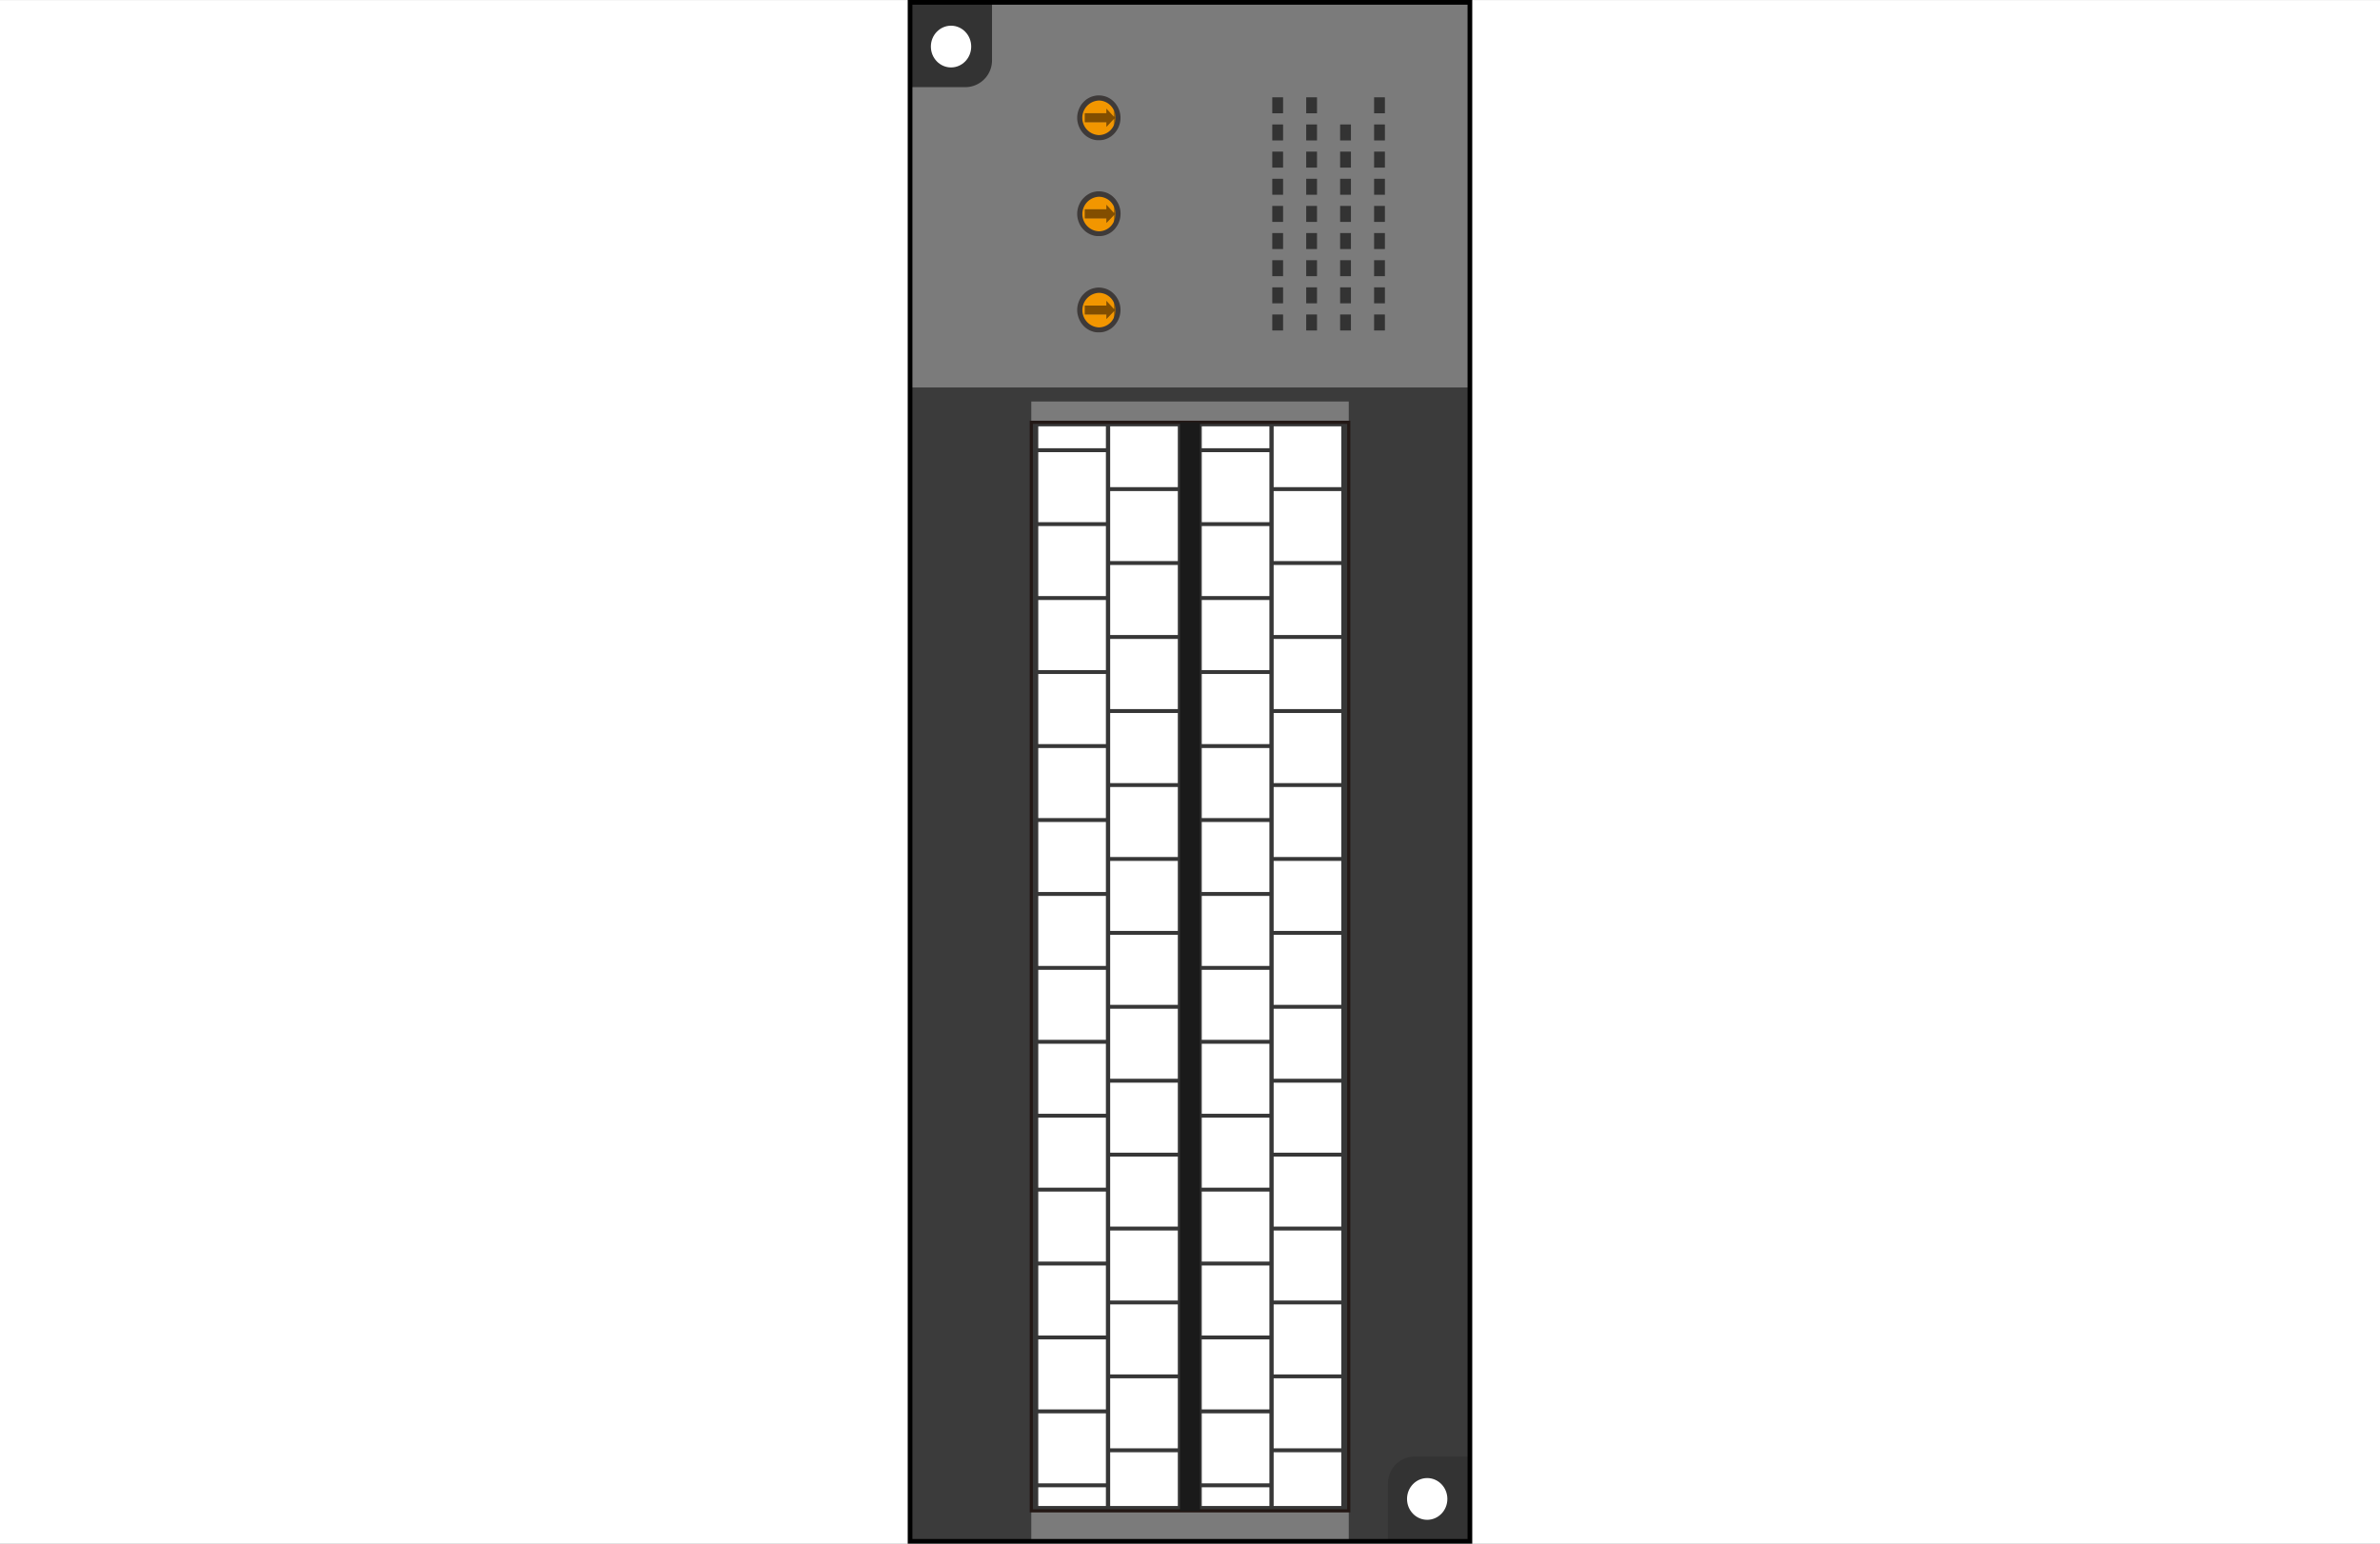 <svg xmlns="http://www.w3.org/2000/svg" width="74" height="48.002" viewBox="0 0 74 48.002"><rect x="0" y="0" width="74" height="48.002" fill="#808080" stroke="none"/><title>cc-link_rio_a2c</title><rect y="0.001" width="74" height="48" fill="#fff"/><rect x="28.296" y="0.073" width="17.407" height="47.855" fill="#7b7b7b"/><rect x="28.296" y="12.048" width="17.407" height="35.881" fill="#3b3b3b"/><path d="M30.028,2.709a0.833,0.833,0,0,0,.816-0.845V0.072H28.3V2.709h1.732Z" transform="translate(0 0.001)" fill="#333"/><ellipse cx="29.57" cy="1.448" rx="0.627" ry="0.649" fill="#fff"/><path d="M43.156,46.135a0.833,0.833,0,0,1,.816-0.845H45.7v2.637H43.156V46.135Z" transform="translate(0 0.001)" fill="#333"/><ellipse cx="44.375" cy="46.61" rx="0.627" ry="0.649" fill="#fff"/><path d="M33.606,4.049a0.781,0.781,0,0,1-.1-0.25,0.694,0.694,0,0,1,0-.273,0.729,0.729,0,0,1,.039-0.13,0.835,0.835,0,0,1,.061-0.121,0.646,0.646,0,0,1,.085-0.105,0.616,0.616,0,0,1,.1-0.087,0.756,0.756,0,0,1,.117-0.065,0.623,0.623,0,0,1,.127-0.038,0.534,0.534,0,0,1,.13-0.014,0.557,0.557,0,0,1,.132.014,0.619,0.619,0,0,1,.127.038,0.764,0.764,0,0,1,.117.065,0.693,0.693,0,0,1,.1.087,0.636,0.636,0,0,1,.083.105,0.7,0.7,0,0,1,.063.121,0.706,0.706,0,0,1,.039.13,0.694,0.694,0,0,1,0,.273,0.693,0.693,0,0,1-.039.13,0.614,0.614,0,0,1-.063.121,0.726,0.726,0,0,1-.083.107,0.717,0.717,0,0,1-.1.086,0.674,0.674,0,0,1-.244.105,0.817,0.817,0,0,1-.086.01,0.358,0.358,0,0,1-.046,0H34.153l-0.046,0a0.614,0.614,0,0,1-.071-0.009,0.8,0.8,0,0,1-.127-0.04,0.787,0.787,0,0,1-.117-0.065,0.634,0.634,0,0,1-.1-0.086A0.737,0.737,0,0,1,33.606,4.049Z" transform="translate(0 0.001)" fill="#3e3a39"/><path d="M34.684,3.66a0.552,0.552,0,0,1-.054.241V3.7l0.04-.044-0.04-.042v-0.2A0.548,0.548,0,0,1,34.684,3.66Z" transform="translate(0 0.001)" fill="#ab6a00"/><polygon points="34.63 3.705 34.398 3.946 34.398 3.803 33.73 3.803 33.73 3.521 34.398 3.521 34.398 3.379 34.63 3.62 34.67 3.661 34.63 3.705" fill="#824e00"/><path d="M34.4,3.945L34.63,3.7V3.9a0.518,0.518,0,0,1-.464.3,0.538,0.538,0,0,1,0-1.075,0.516,0.516,0,0,1,.464.3v0.2L34.4,3.378V3.52H33.73V3.8H34.4V3.945Z" transform="translate(0 0.001)" fill="#f29600"/><path d="M33.606,7.036a0.781,0.781,0,0,1-.1-0.25,0.694,0.694,0,0,1,0-.273,0.729,0.729,0,0,1,.039-0.13,0.834,0.834,0,0,1,.061-0.121,0.646,0.646,0,0,1,.085-0.105,0.615,0.615,0,0,1,.1-0.087A0.756,0.756,0,0,1,33.91,6a0.624,0.624,0,0,1,.127-0.038,0.534,0.534,0,0,1,.13-0.014,0.557,0.557,0,0,1,.132.014A0.62,0.62,0,0,1,34.426,6a0.764,0.764,0,0,1,.117.065,0.692,0.692,0,0,1,.1.087,0.636,0.636,0,0,1,.083.105,0.7,0.7,0,0,1,.063.121,0.706,0.706,0,0,1,.039.13,0.694,0.694,0,0,1,0,.273,0.693,0.693,0,0,1-.039.13,0.614,0.614,0,0,1-.063.121,0.726,0.726,0,0,1-.083.107,0.717,0.717,0,0,1-.1.086,0.675,0.675,0,0,1-.244.105,0.822,0.822,0,0,1-.086.01,0.358,0.358,0,0,1-.046,0H34.153l-0.046,0a0.619,0.619,0,0,1-.071-0.009,0.8,0.8,0,0,1-.127-0.04,0.789,0.789,0,0,1-.117-0.065,0.634,0.634,0,0,1-.1-0.086A0.737,0.737,0,0,1,33.606,7.036Z" transform="translate(0 0.001)" fill="#3e3a39"/><path d="M34.684,6.648a0.552,0.552,0,0,1-.054.241v-0.2l0.04-.044-0.04-.042V6.41A0.548,0.548,0,0,1,34.684,6.648Z" transform="translate(0 0.001)" fill="#ab6a00"/><polygon points="34.63 6.693 34.398 6.933 34.398 6.79 33.73 6.79 33.73 6.508 34.398 6.508 34.398 6.367 34.63 6.608 34.67 6.649 34.63 6.693" fill="#824e00"/><path d="M34.4,6.932l0.232-.24v0.2a0.518,0.518,0,0,1-.464.3,0.538,0.538,0,0,1,0-1.075,0.516,0.516,0,0,1,.464.3v0.2L34.4,6.366V6.507H33.73V6.789H34.4V6.932Z" transform="translate(0 0.001)" fill="#f29600"/><path d="M33.606,10.024a0.781,0.781,0,0,1-.1-0.25,0.694,0.694,0,0,1,0-.273,0.729,0.729,0,0,1,.039-0.13,0.834,0.834,0,0,1,.061-0.121,0.645,0.645,0,0,1,.085-0.105,0.615,0.615,0,0,1,.1-0.087,0.755,0.755,0,0,1,.117-0.065,0.623,0.623,0,0,1,.127-0.038,0.534,0.534,0,0,1,.13-0.014,0.557,0.557,0,0,1,.132.014,0.619,0.619,0,0,1,.127.038,0.763,0.763,0,0,1,.117.065,0.691,0.691,0,0,1,.1.087,0.636,0.636,0,0,1,.083.105,0.7,0.7,0,0,1,.063.121,0.706,0.706,0,0,1,.039.13,0.694,0.694,0,0,1,0,.273,0.693,0.693,0,0,1-.039.13,0.614,0.614,0,0,1-.063.121,0.725,0.725,0,0,1-.083.107,0.717,0.717,0,0,1-.1.086,0.674,0.674,0,0,1-.244.105,0.821,0.821,0,0,1-.086.01,0.359,0.359,0,0,1-.046,0H34.153l-0.046,0a0.615,0.615,0,0,1-.071-0.009,0.8,0.8,0,0,1-.127-0.04,0.788,0.788,0,0,1-.117-0.065,0.634,0.634,0,0,1-.1-0.086A0.736,0.736,0,0,1,33.606,10.024Z" transform="translate(0 0.001)" fill="#3e3a39"/><path d="M34.684,9.636a0.552,0.552,0,0,1-.054.241V9.68l0.04-.044-0.04-.042V9.4A0.548,0.548,0,0,1,34.684,9.636Z" transform="translate(0 0.001)" fill="#ab6a00"/><polygon points="34.63 9.681 34.398 9.921 34.398 9.778 33.73 9.778 33.73 9.496 34.398 9.496 34.398 9.355 34.63 9.595 34.67 9.637 34.63 9.681" fill="#824e00"/><path d="M34.4,9.92l0.232-.24v0.2a0.518,0.518,0,0,1-.464.3,0.538,0.538,0,0,1,0-1.075,0.516,0.516,0,0,1,.464.3v0.2L34.4,9.354V9.5H33.73V9.777H34.4V9.92Z" transform="translate(0 0.001)" fill="#f29600"/><rect x="32.065" y="12.485" width="9.871" height="0.646" fill="#7b7b7b"/><rect x="32.065" y="46.98" width="9.871" height="0.948" fill="#7b7b7b"/><rect x="32.065" y="13.131" width="9.871" height="33.849" fill="#373737" stroke="#231815" stroke-width="0.098"/><rect x="36.69" y="13.131" width="0.62" height="33.849" fill="#1a1a1a"/><rect x="37.366" y="14.06" width="2.103" height="2.177" fill="#fff"/><rect x="39.601" y="15.27" width="2.103" height="2.177" fill="#fff"/><rect x="37.366" y="13.257" width="2.103" height="0.681" fill="#fff"/><rect x="37.366" y="16.358" width="2.103" height="2.177" fill="#fff"/><rect x="39.601" y="17.568" width="2.103" height="2.178" fill="#fff"/><rect x="37.366" y="18.657" width="2.103" height="2.18" fill="#fff"/><rect x="39.601" y="19.868" width="2.103" height="2.181" fill="#fff"/><rect x="37.366" y="20.958" width="2.103" height="2.18" fill="#fff"/><rect x="39.601" y="22.171" width="2.103" height="2.18" fill="#fff"/><rect x="37.366" y="23.26" width="2.103" height="2.178" fill="#fff"/><rect x="39.601" y="24.472" width="2.103" height="2.177" fill="#fff"/><rect x="37.366" y="25.56" width="2.103" height="2.177" fill="#fff"/><rect x="39.601" y="26.77" width="2.103" height="2.177" fill="#fff"/><rect x="37.366" y="27.859" width="2.103" height="2.177" fill="#fff"/><rect x="39.601" y="29.069" width="2.103" height="2.177" fill="#fff"/><rect x="37.366" y="30.157" width="2.103" height="2.177" fill="#fff"/><rect x="39.601" y="31.367" width="2.103" height="2.177" fill="#fff"/><rect x="37.366" y="32.456" width="2.103" height="2.177" fill="#fff"/><rect x="39.601" y="33.666" width="2.103" height="2.177" fill="#fff"/><rect x="37.366" y="34.754" width="2.103" height="2.177" fill="#fff"/><rect x="39.601" y="35.964" width="2.103" height="2.177" fill="#fff"/><rect x="37.366" y="37.052" width="2.103" height="2.177" fill="#fff"/><rect x="39.601" y="38.263" width="2.103" height="2.177" fill="#fff"/><rect x="39.601" y="42.859" width="2.103" height="2.177" fill="#fff"/><rect x="37.366" y="39.351" width="2.103" height="2.177" fill="#fff"/><rect x="39.601" y="40.561" width="2.103" height="2.177" fill="#fff"/><rect x="39.601" y="45.158" width="2.103" height="1.671" fill="#fff"/><rect x="37.366" y="41.649" width="2.103" height="2.177" fill="#fff"/><rect x="37.366" y="43.948" width="2.103" height="2.177" fill="#fff"/><rect x="37.366" y="46.247" width="2.103" height="0.582" fill="#fff"/><rect x="32.282" y="14.06" width="2.103" height="2.177" fill="#fff"/><rect x="34.518" y="15.27" width="2.103" height="2.177" fill="#fff"/><rect x="39.601" y="13.257" width="2.103" height="1.891" fill="#fff"/><rect x="34.518" y="13.257" width="2.103" height="1.891" fill="#fff"/><rect x="32.282" y="13.257" width="2.103" height="0.681" fill="#fff"/><rect x="32.282" y="16.358" width="2.103" height="2.177" fill="#fff"/><rect x="34.518" y="17.568" width="2.103" height="2.178" fill="#fff"/><rect x="32.282" y="18.657" width="2.103" height="2.18" fill="#fff"/><rect x="34.518" y="19.868" width="2.103" height="2.181" fill="#fff"/><rect x="32.282" y="20.958" width="2.103" height="2.18" fill="#fff"/><rect x="34.518" y="22.171" width="2.103" height="2.18" fill="#fff"/><rect x="32.282" y="23.26" width="2.103" height="2.178" fill="#fff"/><rect x="34.518" y="24.472" width="2.103" height="2.177" fill="#fff"/><rect x="32.282" y="25.56" width="2.103" height="2.177" fill="#fff"/><rect x="34.518" y="26.77" width="2.103" height="2.177" fill="#fff"/><rect x="32.282" y="27.859" width="2.103" height="2.177" fill="#fff"/><rect x="34.518" y="29.069" width="2.103" height="2.177" fill="#fff"/><rect x="32.282" y="30.157" width="2.103" height="2.177" fill="#fff"/><rect x="34.518" y="31.367" width="2.103" height="2.177" fill="#fff"/><rect x="32.282" y="32.456" width="2.103" height="2.177" fill="#fff"/><rect x="34.518" y="33.666" width="2.103" height="2.177" fill="#fff"/><rect x="32.282" y="34.754" width="2.103" height="2.177" fill="#fff"/><rect x="34.518" y="35.964" width="2.103" height="2.177" fill="#fff"/><rect x="32.282" y="37.052" width="2.103" height="2.177" fill="#fff"/><rect x="34.518" y="38.263" width="2.103" height="2.177" fill="#fff"/><rect x="34.518" y="42.859" width="2.103" height="2.177" fill="#fff"/><rect x="32.282" y="39.351" width="2.103" height="2.177" fill="#fff"/><rect x="34.518" y="40.561" width="2.103" height="2.177" fill="#fff"/><rect x="34.518" y="45.158" width="2.103" height="1.671" fill="#fff"/><rect x="32.282" y="41.649" width="2.103" height="2.177" fill="#fff"/><rect x="32.282" y="43.948" width="2.103" height="2.177" fill="#fff"/><rect x="32.282" y="46.247" width="2.103" height="0.582" fill="#fff"/><rect x="39.558" y="3.026" width="0.336" height="0.497" fill="#333"/><rect x="40.613" y="3.026" width="0.336" height="0.497" fill="#333"/><rect x="42.724" y="3.026" width="0.336" height="0.497" fill="#333"/><rect x="39.558" y="3.87" width="0.336" height="0.497" fill="#333"/><rect x="40.613" y="3.87" width="0.336" height="0.497" fill="#333"/><rect x="41.668" y="3.87" width="0.336" height="0.497" fill="#333"/><rect x="42.724" y="3.87" width="0.336" height="0.497" fill="#333"/><rect x="39.558" y="4.715" width="0.336" height="0.497" fill="#333"/><rect x="40.613" y="4.715" width="0.336" height="0.497" fill="#333"/><rect x="41.668" y="4.715" width="0.336" height="0.497" fill="#333"/><rect x="42.724" y="4.715" width="0.336" height="0.497" fill="#333"/><rect x="39.558" y="5.559" width="0.336" height="0.497" fill="#333"/><rect x="40.613" y="5.559" width="0.336" height="0.497" fill="#333"/><rect x="41.668" y="5.559" width="0.336" height="0.497" fill="#333"/><rect x="42.724" y="5.559" width="0.336" height="0.497" fill="#333"/><rect x="39.558" y="6.403" width="0.336" height="0.497" fill="#333"/><rect x="40.613" y="6.403" width="0.336" height="0.497" fill="#333"/><rect x="41.668" y="6.403" width="0.336" height="0.497" fill="#333"/><rect x="42.724" y="6.403" width="0.336" height="0.497" fill="#333"/><rect x="39.558" y="7.247" width="0.336" height="0.497" fill="#333"/><rect x="40.613" y="7.247" width="0.336" height="0.497" fill="#333"/><rect x="41.668" y="7.247" width="0.336" height="0.497" fill="#333"/><rect x="42.724" y="7.247" width="0.336" height="0.497" fill="#333"/><rect x="39.558" y="8.091" width="0.336" height="0.497" fill="#333"/><rect x="40.613" y="8.091" width="0.336" height="0.497" fill="#333"/><rect x="41.668" y="8.091" width="0.336" height="0.497" fill="#333"/><rect x="42.724" y="8.091" width="0.336" height="0.497" fill="#333"/><rect x="39.558" y="8.935" width="0.336" height="0.497" fill="#333"/><rect x="40.613" y="8.935" width="0.336" height="0.497" fill="#333"/><rect x="41.668" y="8.935" width="0.336" height="0.497" fill="#333"/><rect x="42.724" y="8.935" width="0.336" height="0.497" fill="#333"/><rect x="39.558" y="9.779" width="0.336" height="0.497" fill="#333"/><rect x="40.613" y="9.779" width="0.336" height="0.497" fill="#333"/><rect x="41.668" y="9.779" width="0.336" height="0.497" fill="#333"/><rect x="42.724" y="9.779" width="0.336" height="0.497" fill="#333"/><rect x="28.296" y="0.073" width="17.407" height="47.855" fill="none" stroke="#000" stroke-width="0.146"/></svg>